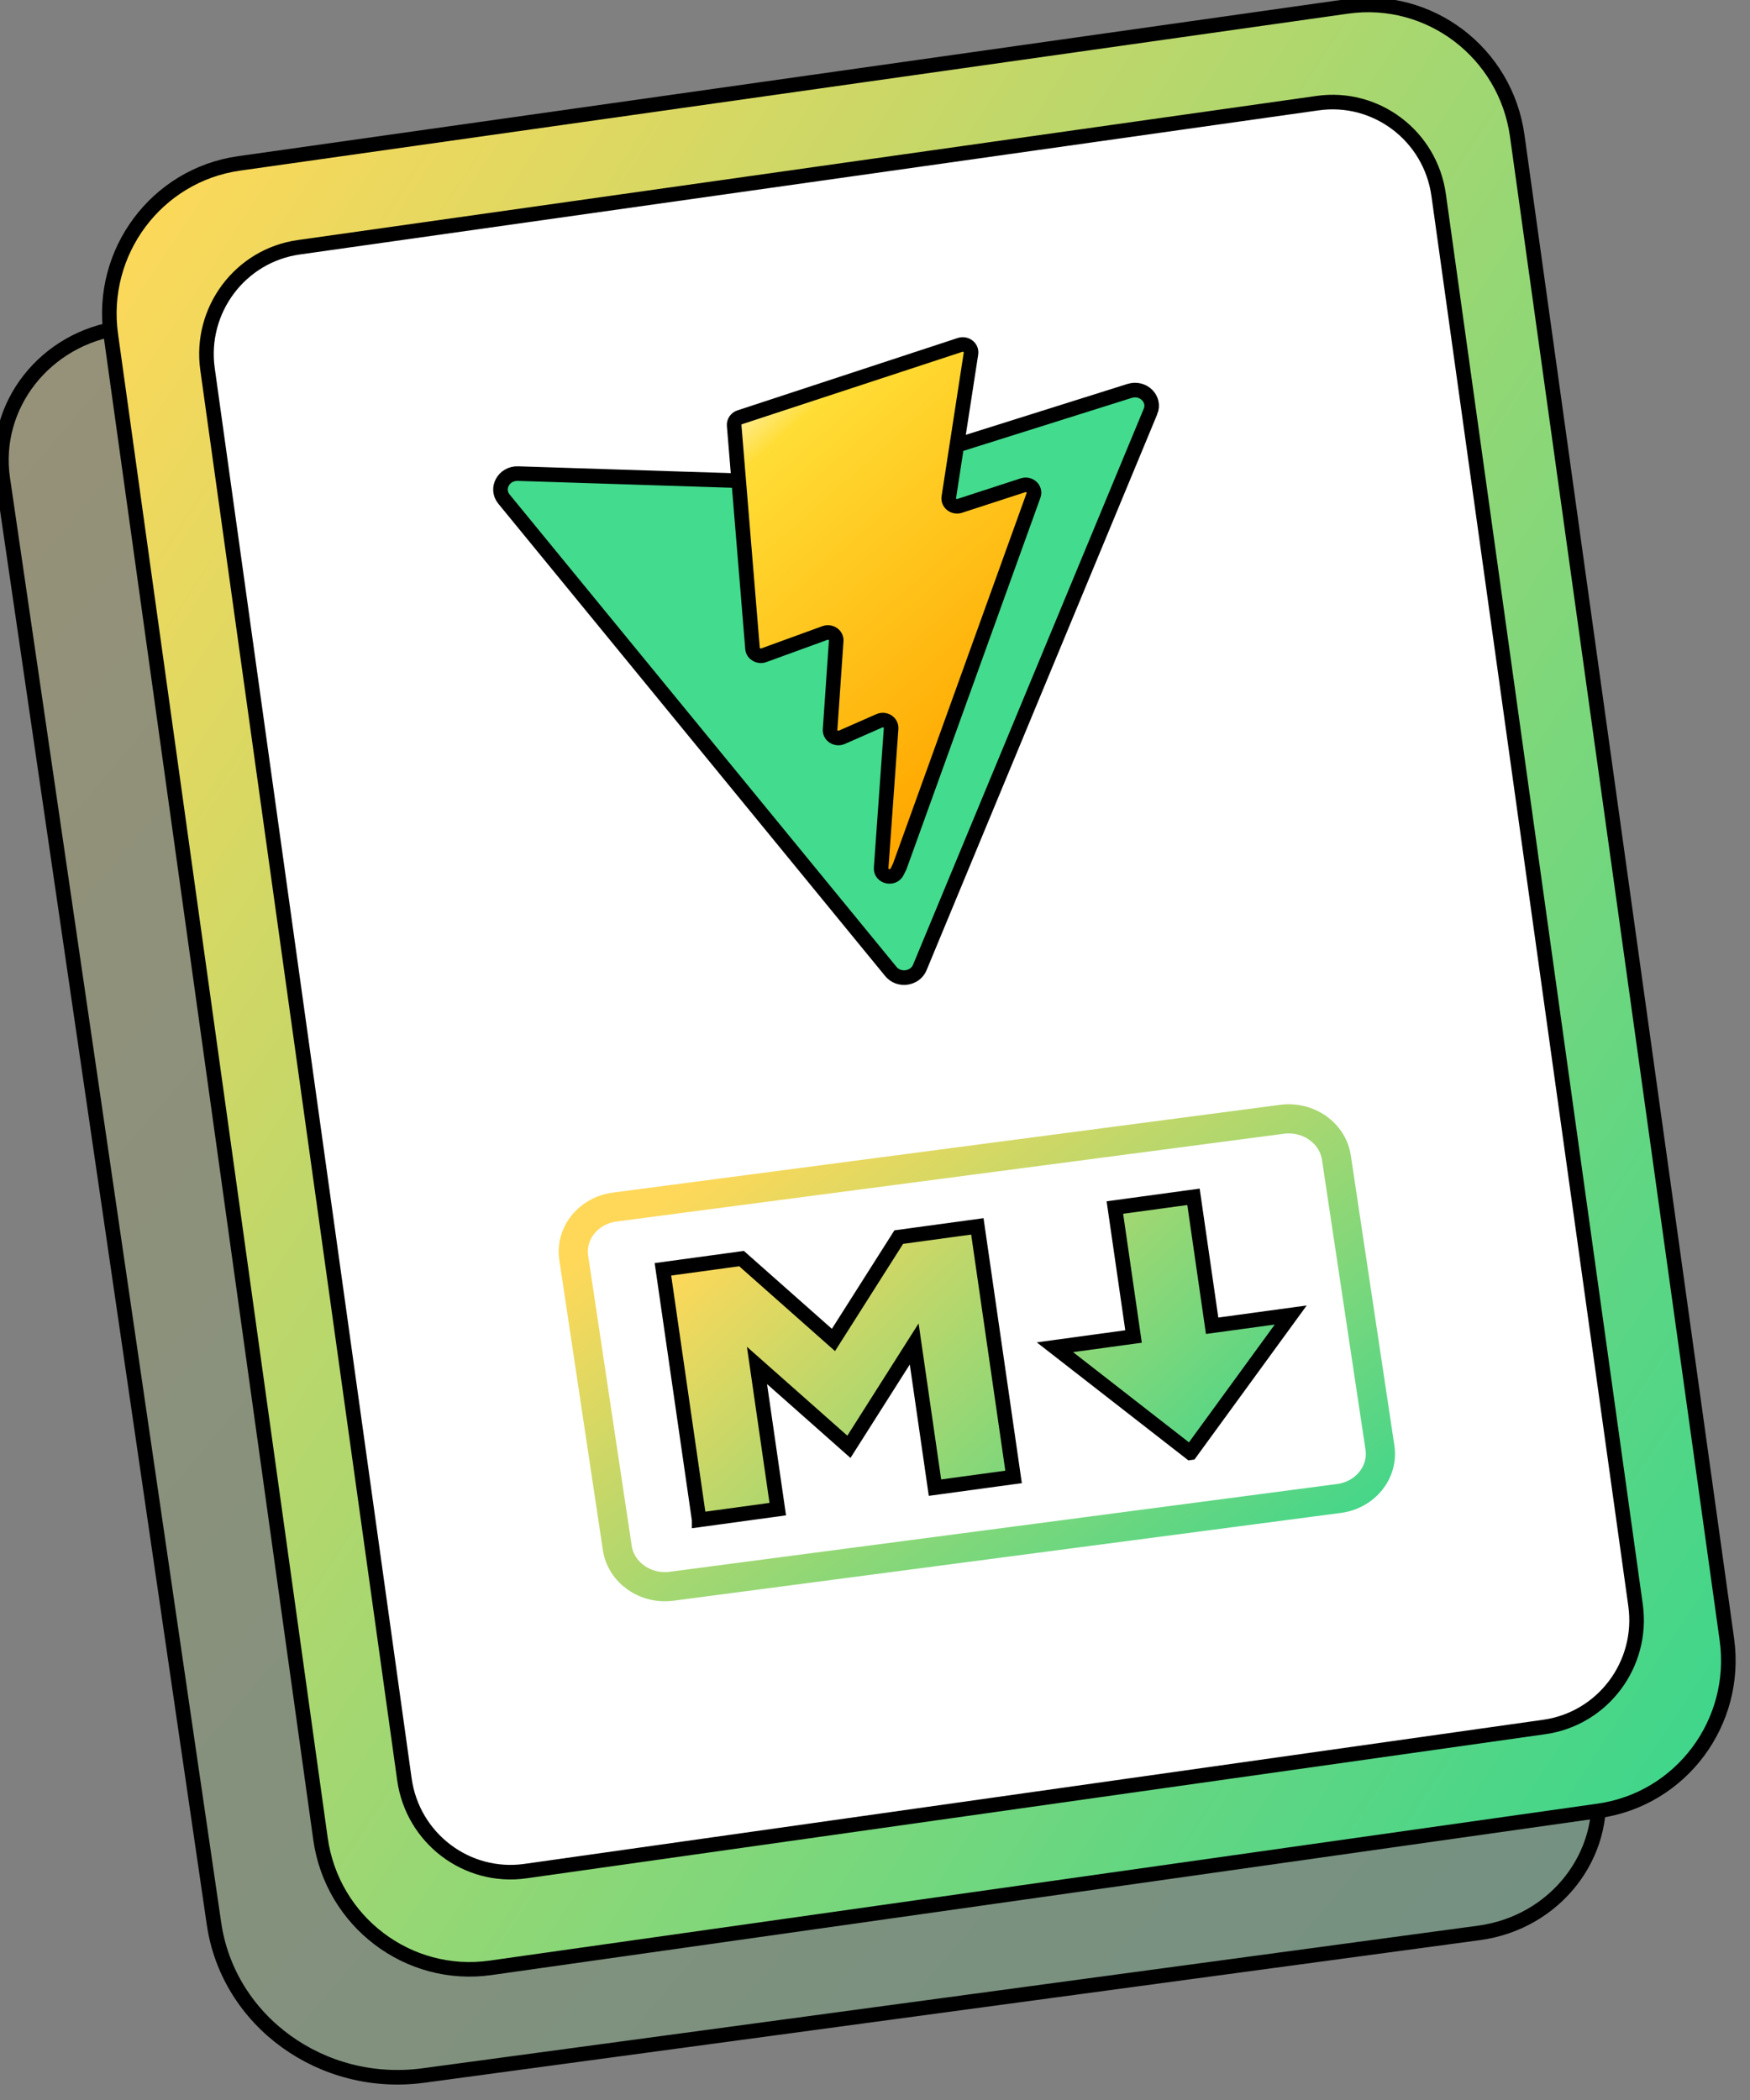 <svg width="120" height="144" xmlns="http://www.w3.org/2000/svg" fill="none">
 <rect width="100%" height="100%" fill="#808080" stroke="none"/>
 <g clip-path="url(#clip0)" id="Layer_1">
  <!-- g标签将元素分组（类似PS的图层），便于整体管理 -->
  <title>Layer 1</title>
  <!-- title 图层名称（辅助信息，不影响渲染）-->
  <!-- path
		  d="path-data"         定义路径的路径数据
		  fill="fill-color"     路径的填充颜色
		  stroke="stroke-color" 路径的描边颜色
		  stroke-width="width"  路径的描边宽度
		-->
  <path stroke="null" id="svg_1" fill="url(#paint0_linear_1288_1252)" d="m0.189,32.829c-0.733,-5.013 2.9,-9.648 8.115,-10.353l75.537,-10.205c5.214,-0.705 10.036,2.788 10.769,7.801l14.929,102.116c0.733,5.014 -2.901,9.648 -8.115,10.353l-72.389,9.78c-6.953,0.94 -13.382,-3.718 -14.359,-10.401l-14.486,-99.091l0,-0z"/>
  <path stroke="null" id="svg_2" fill="url(#paint1_linear_1288_1252)" d="m7.598,22.966c-0.794,-5.695 3.142,-10.96 8.791,-11.76l75.983,-10.765c5.649,-0.8 10.872,3.167 11.666,8.862l14.375,103.11c0.794,5.694 -3.142,10.96 -8.79,11.76l-75.983,10.764c-5.649,0.801 -10.872,-3.167 -11.666,-8.861l-14.375,-103.11l0,-0z"/>
  <path stroke="null" id="svg_3" fill="white" d="m14.23,25.311c-0.565,-4.046 2.235,-7.787 6.255,-8.355l69.865,-9.884c4.019,-0.569 7.735,2.25 8.3,6.296l13.501,96.698c0.565,4.046 -2.235,7.787 -6.255,8.355l-69.865,9.884c-4.019,0.569 -7.736,-2.25 -8.3,-6.295l-13.501,-96.699l0,0z"/>
  <path stroke-width="2" stroke="url(#paint2_linear_1288_1252)" id="svg_4" d="m87.91,76.751l-45.759,6.019c-1.805,0.238 -3.063,1.799 -2.809,3.489l2.986,19.883c0.254,1.689 1.923,2.866 3.728,2.629l45.759,-6.019c1.805,-0.238 3.063,-1.8 2.809,-3.489l-2.986,-19.883c-0.254,-1.69 -1.923,-2.866 -3.728,-2.629z"/>
  <path stroke="null" id="svg_5" fill="url(#paint3_linear_1288_1252)" d="m47.942,104.219l-2.484,-17.18l5.39,-0.736l6.303,5.58l4.477,-7.053l5.39,-0.736l2.484,17.18l-5.39,0.736l-1.424,-9.853l-4.477,7.053l-6.303,-5.58l1.424,9.853l-5.39,0.737l0,0zm33.685,-4.604l-9.289,-7.232l5.39,-0.737l-1.279,-8.843l5.39,-0.736l1.278,8.842l5.39,-0.736l-6.879,9.442l0,0z"/>
  <path stroke="null" id="svg_6" fill="#43db8d" d="m78.889,28.221l-15.817,38.122c-0.327,0.787 -1.438,0.942 -1.983,0.276l-26.531,-32.395c-0.594,-0.725 -0.016,-1.779 0.959,-1.748l21.504,0.69c0.137,0.005 0.274,-0.014 0.405,-0.055l20.035,-6.306c0.924,-0.291 1.784,0.561 1.43,1.416l-0,0z"/>
  <path stroke="null" id="svg_7" fill="url(#paint5_linear_1288_1252)" d="m65.827,23.652l-15.098,4.961c-0.248,0.082 -0.407,0.31 -0.387,0.557l1.259,15.3c0.03,0.36 0.419,0.59 0.778,0.46l4.183,-1.523c0.391,-0.142 0.806,0.143 0.778,0.537l-0.42,6.088c-0.028,0.41 0.418,0.696 0.814,0.522l2.557,-1.124c0.396,-0.174 0.844,0.113 0.814,0.524l-0.684,9.567c-0.043,0.598 0.825,0.804 1.095,0.26l0.18,-0.364l9.177,-25.457c0.154,-0.426 -0.277,-0.83 -0.729,-0.683l-4.329,1.409c-0.407,0.132 -0.815,-0.186 -0.754,-0.586l1.521,-9.861c0.062,-0.401 -0.349,-0.72 -0.756,-0.586z"/>
 </g>
 <defs>
  <!-- linearGradient 线性渐变 -->
  <!-- clipPath 定义裁剪路径, 裁剪路径可以遮罩其他元素，只显示路径内部的内容-->
  <clipPath id="clip0">
   <rect id="svg_8" fill="white" height="192" width="160"/>
  </clipPath>
  <linearGradient y2="0.997" x2="1.003" y1="0.002" x1="0.003" id="paint0_linear_1288_1252">
   <stop stop-color="rgba(255, 216, 89, 0.2)"/>
   <stop stop-color="rgba(61, 214, 140, 0.2)" offset="1"/>
  </linearGradient>
  <linearGradient y2="0.894" x2="0.993" y1="0.105" x1="0.008" id="paint1_linear_1288_1252">
   <stop stop-color="rgba(255, 216, 89, 1)"/>
   <stop stop-color="rgba(61, 214, 140, 1)" offset="1"/>
  </linearGradient>
  <linearGradient y2="0.966" x2="0.926" y1="0.258" x1="0.049" id="paint2_linear_1288_1252">
   <stop stop-color="rgba(255, 216, 89, 1)"/>
   <stop stop-color="rgba(61, 214, 140, 1)" offset="1"/>
  </linearGradient>
  <linearGradient y2="0.783" x2="1.032" y1="0.238" x1="0.008" id="paint3_linear_1288_1252">
   <stop stop-color="rgba(255, 216, 89, 1)"/>
   <stop stop-color="rgba(61, 214, 140, 1)" offset="1"/>
  </linearGradient>
  <linearGradient y2="0.888" x2="0.62" y1="0.064" x1="0.214" id="paint5_linear_1288_1252">
   <stop stop-color="#FFEA83"/>
   <stop stop-color="#FFDD35" offset="0.083"/>
   <stop stop-color="#FFA800" offset="1"/>
  </linearGradient>
 </defs>
</svg>